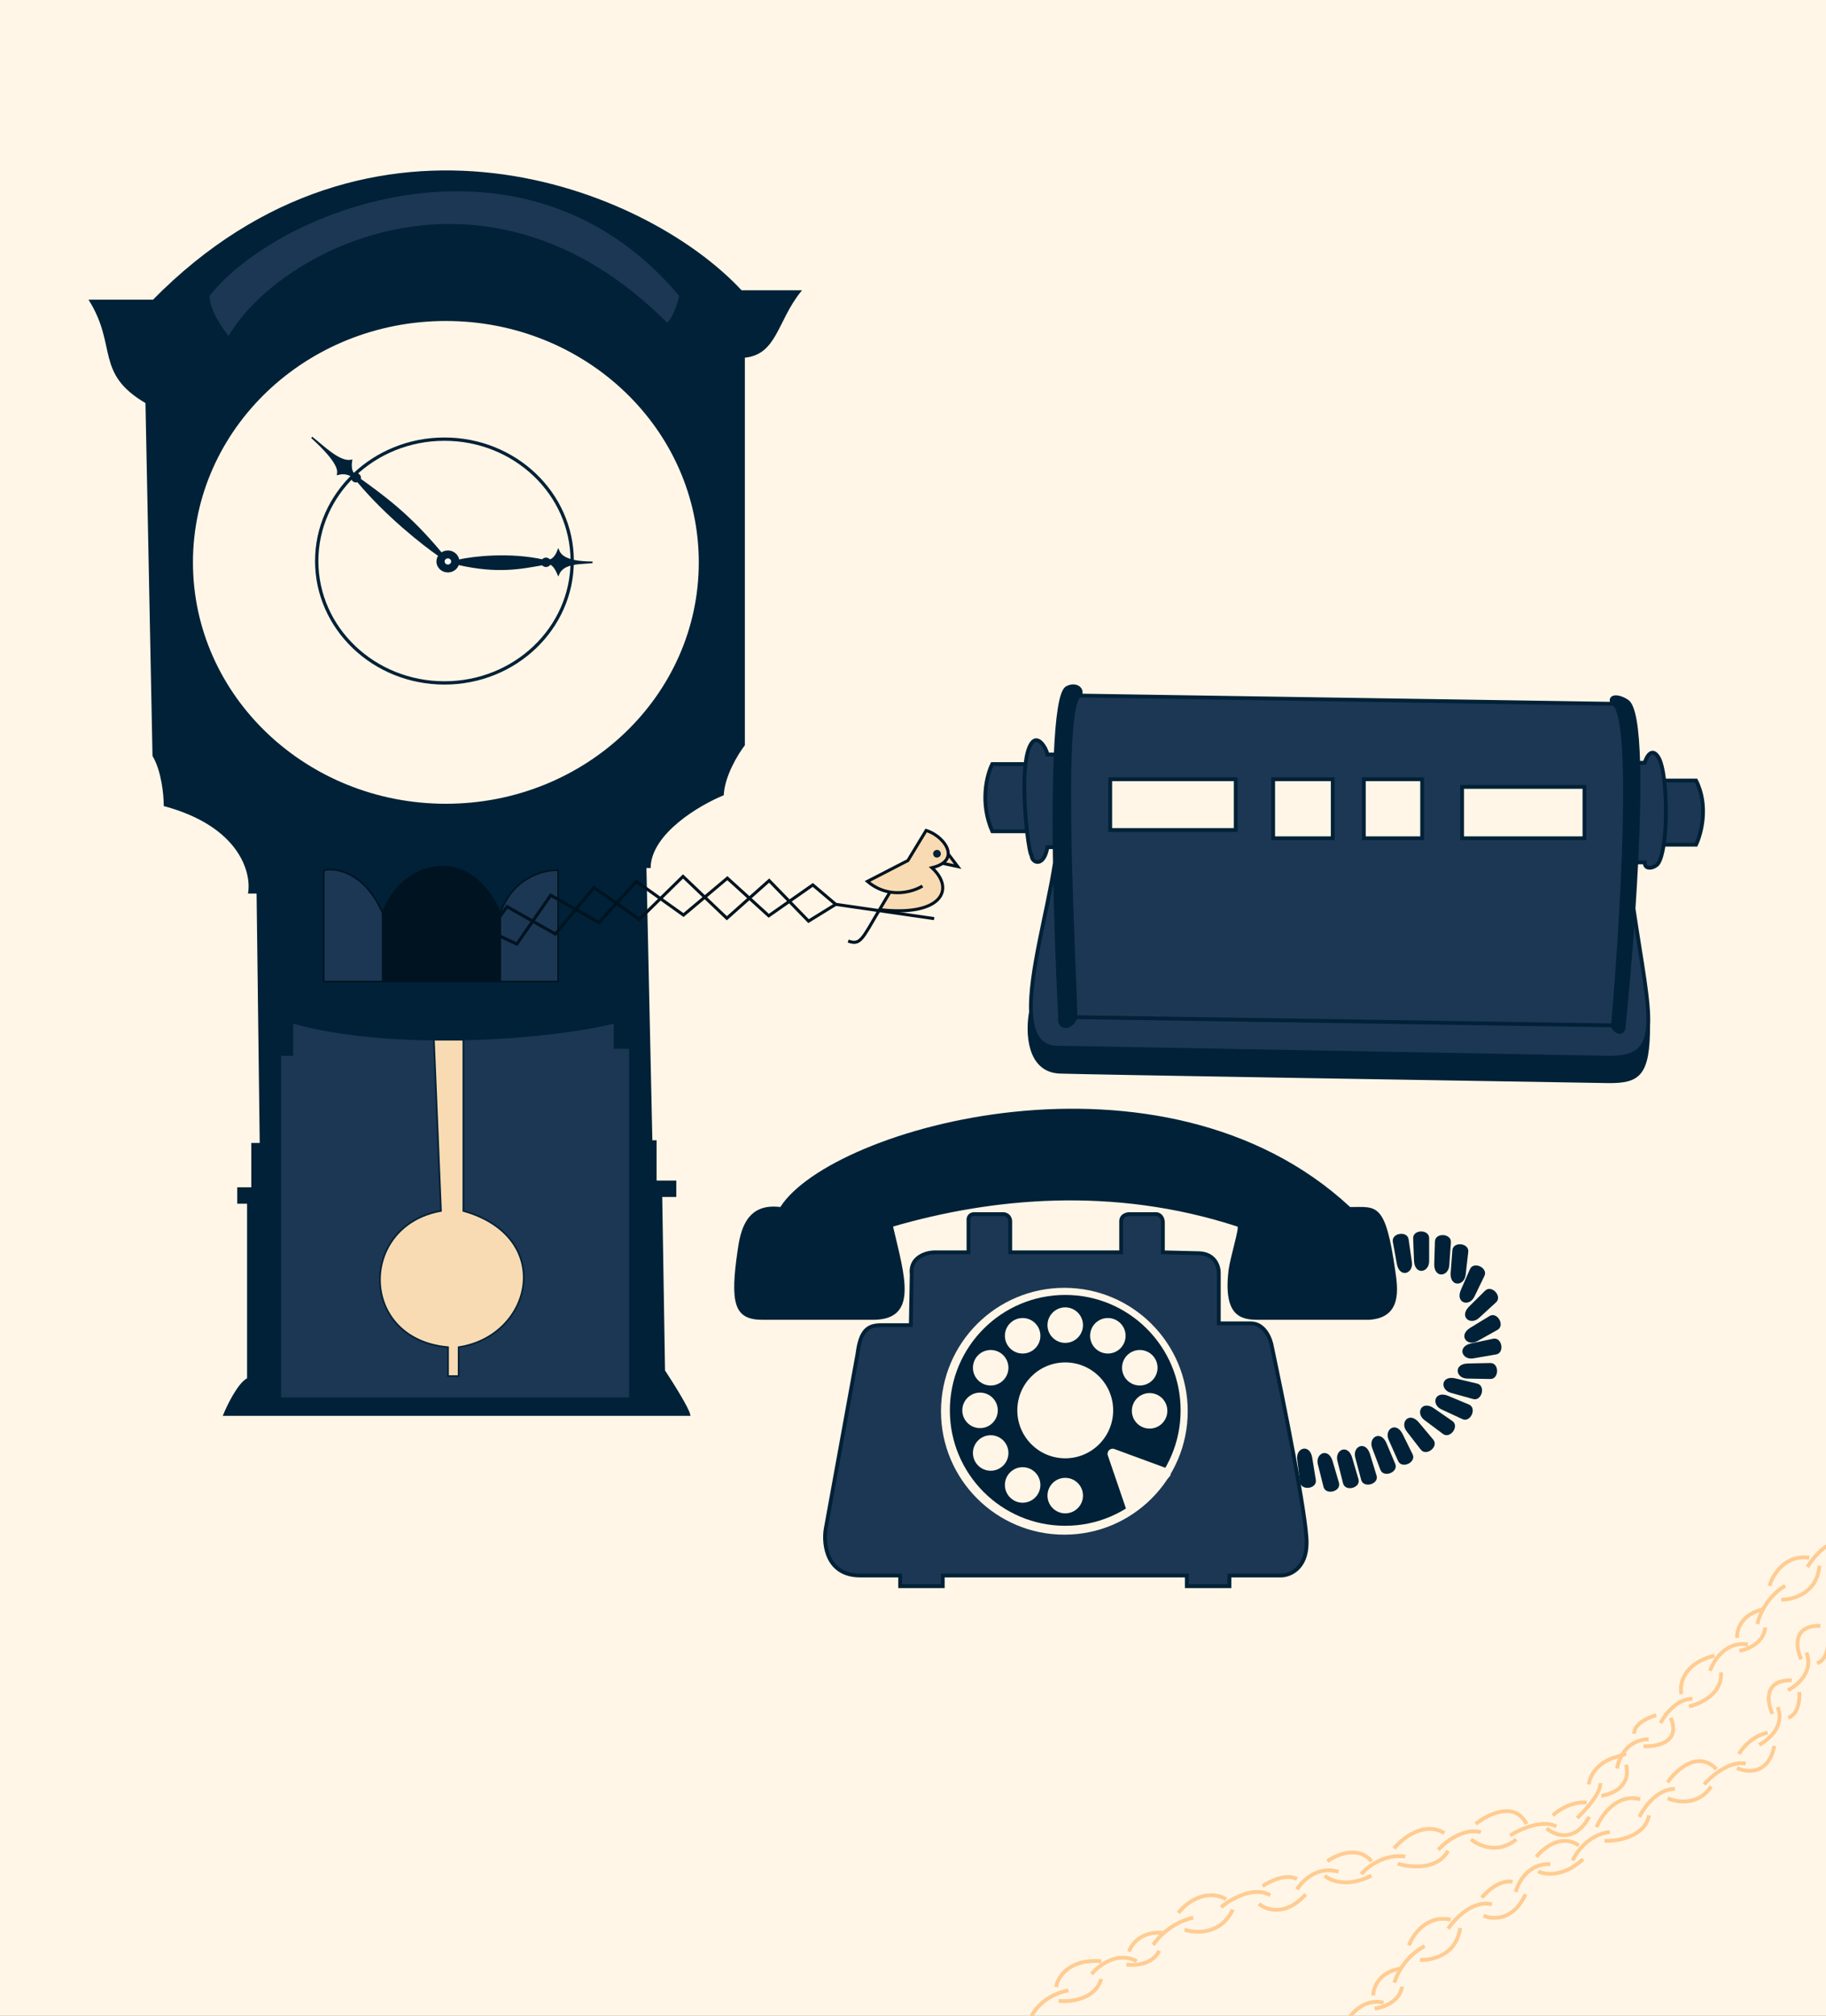 <svg width="1440" height="1589" viewBox="0 0 1440 1589" fill="none" xmlns="http://www.w3.org/2000/svg">
<rect x="0" y="0" width="1440" height="1589" fill="#808080" stroke="none"/>
<g clip-path="url(#clip0_402_281)">
<rect width="1440" height="1589" fill="#FFF6E7"/>
<path d="M71 236.904H120.912C292.829 62.25 509.113 147.989 584.535 229.494H631.119C612.263 252.781 612.264 279.244 586.753 281.361V587.27C581.577 593.973 571.003 611.192 570.116 626.434C551.26 634.197 513.328 656.496 512.44 683.594H509.113L513.817 899.513H517.144V931.268H532.673V942.912H521.581L523.799 1080.52C530.084 1090.04 542.877 1110.37 543.764 1115.45H176.636C179.964 1107.33 188.393 1090.26 195.492 1086.87V948.204H187.728V936.561H198.819V901.63H205.474L202.988 703.705H196.334C198.922 687.475 189.235 650.992 129.785 634.902C129.785 626.787 128.01 607.593 120.912 595.738L115.366 317.35C75.437 294.063 93.183 272.893 71 236.904Z" fill="#002137" stroke="#002137" stroke-width="1.302"/>
<path d="M483.341 807.821C429.246 820.669 310.237 829.235 231.799 807.821V832.906H222.332V1100.96H495.513V827.399H483.341V807.821Z" fill="#1C3753" stroke="#1C3753" stroke-width="1.302"/>
<path d="M342.176 819.624L347.752 954.552C282.693 966.094 282.693 1055.76 353.329 1061.98V1084.75H361.694V1061.98C420.248 1053.1 437.907 974.972 365.412 954.552V819.624H342.176Z" fill="#F9DBB3"/>
<path d="M180.378 265.958C175.111 259.743 164.578 244.473 164.578 233.109C218.485 163.86 414.594 87.509 536.349 233.109C535.11 238.732 531.33 251.043 526.126 255.305C382.994 111.48 219.414 197.597 180.378 265.958Z" fill="#1C3753"/>
<path d="M121.824 236.66C125.542 247.314 136.881 269.509 152.495 273.061L180.378 265.958M180.378 265.958C175.111 259.743 164.578 244.473 164.578 233.109C218.485 163.86 414.594 87.509 536.349 233.109C535.11 238.732 531.33 251.043 526.126 255.305M180.378 265.958C219.414 197.597 382.994 111.48 526.126 255.305M526.126 255.305C537.279 256.488 560.7 257.258 565.162 250.865M342.176 819.624L347.752 954.552C282.693 966.094 282.693 1055.76 353.329 1061.98V1084.75H361.694V1061.98C420.248 1053.1 437.907 974.972 365.412 954.552V819.624H342.176Z" stroke="#002137" stroke-width="1.302"/>
<path d="M351.615 252.374C462.159 252.374 551.72 337.888 551.72 443.312C551.72 548.737 462.159 634.252 351.615 634.252C241.072 634.252 151.511 548.737 151.511 443.312C151.511 337.888 241.072 252.374 351.615 252.374Z" fill="#FFF6E7" stroke="#002137" stroke-width="1.302"/>
<path d="M350.502 346.173C406.197 346.173 451.242 389.247 451.242 442.254C451.242 495.261 406.197 538.335 350.502 538.335C294.807 538.335 249.763 495.261 249.763 442.254C249.763 389.247 294.807 346.173 350.502 346.173Z" fill="#FFF6E7" stroke="#002137" stroke-width="2.604"/>
<path d="M282.403 379.792C304.784 406.559 334.176 429.617 346.075 437.8L347.863 436.013C322.397 405.411 302.833 391.573 284.191 378.005L282.403 379.792Z" fill="#002137"/>
<path d="M266.385 373.739C272.208 372.212 276.369 374.294 277.721 375.527L279.509 373.739C276.297 372.18 276.573 365.94 277.112 363.016C267.884 365.084 254.866 351.858 245.843 344.776C267.379 364.396 266.925 370.814 266.385 373.739Z" fill="#002137"/>
<path d="M282.403 379.792C304.784 406.559 334.176 429.617 346.075 437.8L347.863 436.013C322.397 405.411 302.833 391.573 284.191 378.005L282.403 379.792Z" stroke="#002137" stroke-width="1.302"/>
<path d="M266.385 373.739C272.208 372.212 276.369 374.294 277.721 375.527L279.509 373.739C276.297 372.18 276.573 365.94 277.112 363.016C267.884 365.084 254.866 351.858 245.843 344.776C267.379 364.396 266.925 370.814 266.385 373.739Z" stroke="#002137" stroke-width="1.302"/>
<path d="M347.418 448.388C344.063 445.331 343.941 440.26 347.142 437.061C350.342 433.862 355.656 433.742 359.011 436.799C362.366 439.855 362.488 444.927 359.287 448.126C356.087 451.326 350.773 451.445 347.418 448.388Z" fill="#002137" stroke="#002137" stroke-width="1.302"/>
<path d="M350.992 444.814C349.705 443.642 349.659 441.698 350.885 440.472C352.11 439.247 354.147 439.201 355.434 440.373C356.72 441.545 356.766 443.488 355.54 444.714C354.314 445.939 352.278 445.986 350.992 444.814Z" fill="white" stroke="#002137" stroke-width="1.302"/>
<ellipse cx="3.8" cy="3.792" rx="3.8" ry="3.792" transform="matrix(-0.739 -0.673 0.707 -0.707 280.93 381.864)" fill="#002137"/>
<path d="M428.26 441.679C401.484 435.786 372.909 439.223 361.969 441.679V444.836C392.515 451.677 410.713 447.993 428.26 444.836V441.679Z" fill="#002137"/>
<path d="M440.284 433.786C437.944 440.1 434.543 441.679 433.135 441.679V444.836C435.735 443.573 438.984 449.572 440.284 452.729C444.184 443.047 458.482 444.31 467.256 443.258C444.833 443.258 441.584 436.943 440.284 433.786Z" fill="#002137"/>
<path d="M428.26 441.679C401.484 435.786 372.909 439.223 361.969 441.679V444.836C392.515 451.677 410.713 447.993 428.26 444.836V441.679Z" stroke="#002137" stroke-width="1.302"/>
<path d="M440.284 433.786C437.944 440.1 434.543 441.679 433.135 441.679V444.836C435.735 443.573 438.984 449.572 440.284 452.729C444.184 443.047 458.482 444.31 467.256 443.258C444.833 443.258 441.584 436.943 440.284 433.786Z" stroke="#002137" stroke-width="1.302"/>
<ellipse cx="430.579" cy="443.257" rx="3.884" ry="3.706" fill="#002137"/>
<path d="M715.974 678.363L684.075 694.799C689.898 699.734 696.031 702.235 701.867 703.203L693.622 717.034C741.912 722.757 753.79 701.331 734.923 684.025C738.588 683.144 741.359 681.948 743.372 680.538C746.357 678.447 747.676 675.885 747.776 673.183C748.048 665.796 739.209 657.362 730.373 654.639L715.974 678.363Z" fill="#F9DBB3"/>
<path d="M755.267 683.083L747.776 673.183C747.676 675.885 746.357 678.447 743.372 680.538L755.267 683.083Z" fill="#F9DBB3"/>
<path d="M668.892 741.815C678.505 745.291 679.792 740.501 693.622 717.034M727.457 698.452C722.566 701.487 712.731 705.003 701.867 703.203M693.622 717.034C741.912 722.757 753.79 701.331 734.923 684.025C738.588 683.144 741.359 681.948 743.372 680.538M693.622 717.034L701.867 703.203M701.867 703.203C696.031 702.235 689.898 699.734 684.075 694.799L715.974 678.363L730.373 654.639C739.209 657.362 748.048 665.796 747.776 673.183M747.776 673.183L755.267 683.083L743.372 680.538M747.776 673.183C747.676 675.885 746.357 678.447 743.372 680.538" stroke="#001320" stroke-width="2.415"/>
<path d="M394.519 773.741V719.784C370.056 663.298 316.068 679.317 301.728 719.784V773.741H394.519Z" fill="#001320"/>
<path d="M440.072 773.741V686.061C429.105 685.499 404.642 691.457 394.519 719.784V773.741H440.072Z" fill="#1C3753"/>
<path d="M255.332 686.061V773.741H301.728V719.784C287.556 687.41 264.892 683.813 255.332 686.061Z" fill="#1C3753"/>
<path d="M394.519 719.784C404.642 691.457 429.105 685.499 440.072 686.061V773.741H394.519M394.519 719.784V773.741M394.519 719.784C370.056 663.298 316.068 679.317 301.728 719.784M394.519 773.741H301.728M301.728 719.784C287.556 687.41 264.892 683.813 255.332 686.061V773.741H301.728M301.728 719.784V773.741" stroke="#001320" stroke-width="1.207"/>
<path d="M332.7 735.083L372.109 753.426L399.868 714.69L437.951 736.242L468.435 699.658L504.179 724.683L538.635 690.879L573.205 723.845L606.568 694.143L637.633 726.115L659.066 712.887M659.066 712.887L736.654 724.129M659.066 712.887L641.001 697.562L606.239 721.903L573.614 692.247L539.006 721.319L501.782 694.772L472.392 727.253L434.308 705.702L407.563 744.173L364.415 723.943L341.094 767.246" stroke="#001320" stroke-width="2.415"/>
<circle cx="738.906" cy="673" r="3.019" transform="rotate(-14.627 738.906 673)" fill="#002137"/>
<path d="M1269.03 833.795L831.876 825.795C818.874 824.554 813.784 813.771 813.06 797.795C810.21 813.129 810.811 843.995 836.018 844.795C861.224 845.595 1135.19 850.129 1269.03 852.295C1292.03 852.295 1299.75 847.295 1299.75 808.295C1298.69 826.638 1290.57 833.795 1269.03 833.795Z" fill="#002137"/>
<path d="M1272.02 808.295L848.024 801.795C846.529 809.295 834.818 812.995 836.018 801.795C834.331 769.386 832.548 724.043 831.876 680.295C826.077 718.301 811.682 767.428 813.06 797.795C813.784 813.771 818.874 824.554 831.876 825.795L1269.03 833.795C1290.57 833.795 1298.69 826.638 1299.75 808.295C1300.8 790.036 1294.86 760.694 1288.22 716.295C1285.96 750.285 1283.06 783.304 1280.52 808.295C1280.52 817.495 1272.02 812.295 1272.02 808.295Z" fill="#1C3753"/>
<path fill-rule="evenodd" clip-rule="evenodd" d="M848.024 801.795L1272.02 808.295C1279.19 726.295 1289.22 560.795 1272.02 554.795L851.524 548.295C835.016 554.795 848.02 772.795 848.024 801.795ZM875.523 654.295V614.295H974.523V654.295H875.523ZM1004.02 660.795V614.295H1051.02V660.795H1004.02ZM1075.52 660.795V614.295H1121.52V660.795H1075.52ZM1153.02 660.795V620.295H1249.52V660.795H1153.02Z" fill="#1C3753"/>
<path d="M848.024 801.795C848.02 772.795 835.016 554.795 851.524 548.295C854.359 542.962 848.025 538.782 841.529 542.295C836.588 544.967 833.85 565.513 832.555 594.795C831.627 615.767 831.44 641.219 831.715 667.795C831.758 671.939 831.812 676.11 831.876 680.295C832.548 724.043 834.331 769.386 836.018 801.795C834.818 812.995 846.529 809.295 848.024 801.795Z" fill="#002137"/>
<path d="M1272.02 554.795C1289.22 560.795 1279.19 726.295 1272.02 808.295C1272.02 812.295 1280.52 817.495 1280.52 808.295C1283.06 783.304 1285.96 750.285 1288.22 716.295C1289.03 704.145 1289.76 691.871 1290.36 679.795C1291.8 651.056 1292.52 623.44 1291.9 601.295C1291.17 574.929 1288.56 556.317 1283.02 552.795C1274.52 547.386 1268.36 549.462 1272.02 554.795Z" fill="#002137"/>
<path d="M832.555 594.795H826.025C825.525 590.795 818.85 578.389 813.525 585.795C811.094 589.177 809.579 595.083 808.725 602.295C806.869 617.961 808.133 639.789 809.902 655.295C811.172 666.424 812.702 674.295 813.525 674.295C813.525 680.295 823.228 684.195 826.025 667.795H831.715C831.44 641.219 831.627 615.767 832.555 594.795Z" fill="#1C3753"/>
<path d="M808.725 602.295H782.522C778.355 610.462 772.522 632.495 782.522 655.295H809.902C808.133 639.789 806.869 617.961 808.725 602.295Z" fill="#1C3753"/>
<path d="M1297.02 601.295H1291.9C1292.52 623.44 1291.8 651.056 1290.36 679.795H1297.02C1297.02 686.595 1305.32 683.903 1307.52 680.795C1309.51 677.987 1311 672.605 1312.02 665.848C1314.21 651.383 1314.24 630.615 1312.43 615.295C1311.46 607.189 1309.98 600.609 1308.02 597.295C1302.82 588.495 1298.52 596.295 1297.02 601.295Z" fill="#1C3753"/>
<path d="M1312.02 665.848H1337.52C1341.69 657.164 1347.52 634.895 1337.52 615.295H1312.43C1314.24 630.615 1314.21 651.383 1312.02 665.848Z" fill="#1C3753"/>
<path d="M848.024 801.795L1272.02 808.295M848.024 801.795C848.02 772.795 835.016 554.795 851.524 548.295M848.024 801.795C846.529 809.295 834.818 812.995 836.018 801.795C834.331 769.386 832.548 724.043 831.876 680.295M1272.02 808.295C1279.19 726.295 1289.22 560.795 1272.02 554.795M1272.02 808.295C1272.02 812.295 1280.52 817.495 1280.52 808.295C1283.06 783.304 1285.96 750.285 1288.22 716.295M1272.02 554.795L851.524 548.295M1272.02 554.795C1268.36 549.462 1274.52 547.386 1283.02 552.795C1288.56 556.317 1291.17 574.929 1291.9 601.295M851.524 548.295C854.359 542.962 848.025 538.782 841.529 542.295C836.588 544.967 833.85 565.513 832.555 594.795M831.876 680.295C826.077 718.301 811.682 767.428 813.06 797.795M831.876 680.295C831.812 676.11 831.758 671.939 831.715 667.795M1288.22 716.295C1294.86 760.694 1300.8 790.036 1299.75 808.295M1288.22 716.295C1289.03 704.145 1289.76 691.871 1290.36 679.795M813.06 797.795C813.784 813.771 818.874 824.554 831.876 825.795L1269.03 833.795C1290.57 833.795 1298.69 826.638 1299.75 808.295M813.06 797.795C810.21 813.129 810.811 843.995 836.018 844.795C861.224 845.595 1135.19 850.129 1269.03 852.295C1292.03 852.295 1299.75 847.295 1299.75 808.295M832.555 594.795H826.025C825.525 590.795 818.85 578.389 813.525 585.795C811.094 589.177 809.579 595.083 808.725 602.295M832.555 594.795C831.627 615.767 831.44 641.219 831.715 667.795M831.715 667.795H826.025C823.228 684.195 813.525 680.295 813.525 674.295C812.702 674.295 811.172 666.424 809.902 655.295M808.725 602.295H782.522C778.355 610.462 772.522 632.495 782.522 655.295H809.902M808.725 602.295C806.869 617.961 808.133 639.789 809.902 655.295M1291.9 601.295H1297.02C1298.52 596.295 1302.82 588.495 1308.02 597.295C1309.98 600.609 1311.46 607.189 1312.43 615.295M1291.9 601.295C1292.52 623.44 1291.8 651.056 1290.36 679.795M1290.36 679.795H1297.02C1297.02 686.595 1305.32 683.903 1307.52 680.795C1309.51 677.987 1311 672.605 1312.02 665.848M1312.02 665.848H1337.52C1341.69 657.164 1347.52 634.895 1337.52 615.295H1312.43M1312.02 665.848C1314.21 651.383 1314.24 630.615 1312.43 615.295M875.523 614.295V654.295H974.523V614.295H875.523ZM1004.02 614.295V660.795H1051.02V614.295H1004.02ZM1075.52 614.295V660.795H1121.52V614.295H1075.52ZM1153.02 620.295V660.795H1249.52V620.295H1153.02Z" stroke="#002137" stroke-width="3" stroke-linecap="round"/>
<path d="M813 1590.47C815.16 1584.82 824.098 1572.61 842.567 1568.99" stroke="#FFCC92" stroke-width="3"/>
<path d="M834.875 1577.28C844.056 1578.28 863.632 1576.22 868.493 1559.94" stroke="#FFCC92" stroke-width="3"/>
<path d="M1331.86 1345.16C1340.86 1343.21 1358.53 1335.1 1357.17 1318.25" stroke="#FFCC92" stroke-width="3"/>
<path d="M832.844 1566.35C834.059 1558.69 842.889 1543.89 868.487 1546" stroke="#FFCC92" stroke-width="3"/>
<path d="M1325.97 1335.52C1324.32 1327.92 1327.24 1311.22 1352.09 1305.13" stroke="#FFCC92" stroke-width="3"/>
<path d="M860.793 1556.17C866.328 1549.39 881.207 1537.86 896.436 1546" stroke="#FFCC92" stroke-width="3"/>
<path d="M1348.56 1317.13C1351.29 1309 1361.09 1293.46 1378.38 1296.31" stroke="#FFCC92" stroke-width="3"/>
<path d="M1059.93 1597.7C1063.2 1589.74 1074 1574.79 1091.08 1578.63" stroke="#FFCC92" stroke-width="3"/>
<path d="M888.336 1548.64C894.681 1549.64 908.75 1548.86 914.258 1537.71" stroke="#FFCC92" stroke-width="3"/>
<path d="M1371.72 1301.35C1378.05 1300.29 1391 1295.12 1392.12 1282.89" stroke="#FFCC92" stroke-width="3"/>
<path d="M1084.1 1583.28C1090.49 1582.58 1103.76 1578.16 1105.68 1566.02" stroke="#FFCC92" stroke-width="3"/>
<path d="M890.359 1538.46C892.115 1532.68 900.161 1521.65 918.307 1523.76" stroke="#FFCC92" stroke-width="3"/>
<path d="M1369.92 1291.14C1369.46 1285.15 1373.01 1272.23 1390.85 1268.49" stroke="#FFCC92" stroke-width="3"/>
<path d="M1082.97 1572.98C1082.91 1566.98 1087.31 1554.29 1105.37 1551.58" stroke="#FFCC92" stroke-width="3"/>
<path d="M909.398 1533.19C912.909 1527.53 924.142 1515.32 940.991 1511.7" stroke="#FFCC92" stroke-width="3"/>
<path d="M1385.91 1280.17C1387.15 1273.74 1393.27 1258.71 1407.8 1249.99" stroke="#FFCC92" stroke-width="3"/>
<path d="M1099.66 1562.95C1101.32 1556.6 1108.42 1541.95 1123.5 1534.08" stroke="#FFCC92" stroke-width="3"/>
<path d="M934.105 1521.13C942.881 1524.14 962.782 1525.2 972.179 1505.3" stroke="#FFCC92" stroke-width="3"/>
<path d="M1404.75 1261.03C1414.11 1261.1 1433.21 1255.81 1434.8 1234.13" stroke="#FFCC92" stroke-width="3"/>
<path d="M1119.73 1544.92C1129.06 1545.53 1148.48 1541.35 1151.51 1519.79" stroke="#FFCC92" stroke-width="3"/>
<path d="M929.246 1507.93C934.782 1500.65 950.065 1488.26 966.914 1497.01" stroke="#FFCC92" stroke-width="3"/>
<path d="M1395.37 1250.15C1397.93 1241.55 1407.79 1225.08 1426.83 1227.99" stroke="#FFCC92" stroke-width="3"/>
<path d="M1111.09 1533.53C1114.21 1525.09 1125.14 1509.21 1143.95 1513.21" stroke="#FFCC92" stroke-width="3"/>
<path d="M962.863 1503.41C970.424 1497.13 988.785 1486.45 1001.75 1493.99" stroke="#FFCC92" stroke-width="3"/>
<path d="M1425.35 1235.29C1430.18 1227 1443.56 1211.16 1458.5 1214.16" stroke="#FFCC92" stroke-width="3"/>
<path d="M1142 1520.42C1147.36 1512.41 1161.77 1497.37 1176.48 1501.22" stroke="#FFCC92" stroke-width="3"/>
<path d="M992.836 1500.77C998.506 1505.67 1013.82 1511.02 1029.69 1493.24" stroke="#FFCC92" stroke-width="3"/>
<path d="M1169.97 1510.06C1176.89 1513.28 1193.2 1514.42 1203.07 1493.21" stroke="#FFCC92" stroke-width="3"/>
<path d="M995.672 1486.83C1001.07 1483.06 1014.06 1476.65 1022.81 1481.18" stroke="#FFCC92" stroke-width="3"/>
<path d="M1168.49 1495.94C1172.54 1490.91 1183.07 1481.37 1192.83 1483.43" stroke="#FFCC92" stroke-width="3"/>
<path d="M1022.8 1489.47C1026.86 1482.68 1039.09 1470.4 1055.61 1475.52" stroke="#FFCC92" stroke-width="3"/>
<path d="M1195.33 1491.39C1197.17 1483.82 1205.21 1468.83 1222.62 1469.44" stroke="#FFCC92" stroke-width="3"/>
<path d="M1044.68 1478.54C1049 1482.56 1062.42 1488.19 1081.54 1478.54" stroke="#FFCC92" stroke-width="3"/>
<path d="M1213.03 1475.19C1218.39 1477.92 1232.97 1479.82 1248.41 1465.57" stroke="#FFCC92" stroke-width="3"/>
<path d="M1046.7 1467.23C1053.99 1461.96 1071.17 1454.57 1081.54 1467.23" stroke="#FFCC92" stroke-width="3"/>
<path d="M1211.56 1463.81C1216.97 1456.84 1231.23 1445.27 1245 1454.71" stroke="#FFCC92" stroke-width="3"/>
<path d="M1073.43 1477.41C1078.16 1471.75 1091.74 1461.05 1108.27 1463.46" stroke="#FFCC92" stroke-width="3"/>
<path d="M1240.29 1466.6C1243.12 1459.94 1252.93 1446.12 1269.52 1444.12" stroke="#FFCC92" stroke-width="3"/>
<path d="M1102.2 1469.12C1112.05 1472.13 1133.79 1474.32 1141.89 1458.94" stroke="#FFCC92" stroke-width="3"/>
<path d="M1265.4 1451.13C1275.76 1451.45 1297.29 1447.88 1300.43 1431.01" stroke="#FFCC92" stroke-width="3"/>
<path d="M1099.36 1457.06C1105.97 1449.02 1123.18 1435.35 1139.05 1445" stroke="#FFCC92" stroke-width="3"/>
<path d="M1259.04 1440.3C1262.96 1430.85 1275.35 1413.24 1293.5 1418.36" stroke="#FFCC92" stroke-width="3"/>
<path d="M1134.19 1458.19C1139.73 1452.03 1154.2 1440.63 1167.81 1444.24" stroke="#FFCC92" stroke-width="3"/>
<path d="M1292.81 1432.29C1296.27 1424.94 1306.72 1410.21 1320.88 1410.13" stroke="#FFCC92" stroke-width="3"/>
<path d="M1160.11 1449.9C1166.05 1454.92 1181.5 1461.96 1195.76 1449.9" stroke="#FFCC92" stroke-width="3"/>
<path d="M1315.2 1417.57C1322.41 1420.84 1339.36 1423.56 1349.41 1408.26" stroke="#FFCC92" stroke-width="3"/>
<path d="M1163.76 1437.84C1173.21 1430.17 1194.46 1419.44 1203.86 1437.84" stroke="#FFCC92" stroke-width="3"/>
<path d="M1315.06 1405.04C1321.82 1395.22 1338.98 1379.37 1353.55 1394.57" stroke="#FFCC92" stroke-width="3"/>
<path d="M1190.89 1446.88C1198.32 1442.11 1216.01 1433.99 1227.35 1439.72" stroke="#FFCC92" stroke-width="3"/>
<path d="M1343.83 1406.64C1349.52 1400.12 1364.05 1387.71 1376.66 1390.25" stroke="#FFCC92" stroke-width="3"/>
<path d="M1219.65 1441.23C1226.13 1446.88 1241.93 1452.99 1253.27 1432.18" stroke="#FFCC92" stroke-width="3"/>
<path d="M1369.73 1393.71C1377.66 1397.44 1394.66 1399.18 1399.27 1376.25" stroke="#FFCC92" stroke-width="3"/>
<path d="M1224.51 1431.05C1228.43 1427.28 1239.25 1419.97 1251.24 1420.88" stroke="#FFCC92" stroke-width="3"/>
<path d="M1371.33 1382.67C1373.95 1378.03 1382.14 1368.19 1393.92 1365.93" stroke="#FFCC92" stroke-width="3"/>
<path d="M1387.33 1375.33C1394.62 1371.72 1407.73 1360.72 1401.9 1345.64" stroke="#FFCC92" stroke-width="3"/>
<path d="M1410.01 1332.37C1417.3 1328.76 1430.41 1317.76 1424.58 1302.68" stroke="#FFCC92" stroke-width="3"/>
<path d="M1397.77 1351.03C1393.55 1341.98 1390.69 1324.01 1412.95 1324.58" stroke="#FFCC92" stroke-width="3"/>
<path d="M1420.45 1308.07C1416.23 1299.01 1413.36 1281.05 1435.62 1281.62" stroke="#FFCC92" stroke-width="3"/>
<path d="M1418.96 1333.73C1419.43 1339.37 1418.35 1351.35 1410.23 1354.12" stroke="#FFCC92" stroke-width="3"/>
<path d="M1441.64 1290.77C1442.11 1296.41 1441.03 1308.38 1432.91 1311.15" stroke="#FFCC92" stroke-width="3"/>
<path d="M1243.8 1433.11C1250.3 1426.96 1263.02 1412.86 1261.88 1405.63" stroke="#FFCC92" stroke-width="3"/>
<path d="M1262.8 1415.59C1271.07 1414.53 1286.55 1408.16 1282.32 1391.18" stroke="#FFCC92" stroke-width="3"/>
<path d="M1252.95 1406.64C1253.38 1401.72 1257.79 1390.9 1271.84 1385.87M1271.84 1385.87C1272.29 1385.71 1272.75 1385.56 1273.22 1385.41C1288.37 1380.62 1278.61 1383.72 1271.84 1385.87Z" stroke="#FFCC92" stroke-width="3"/>
<path d="M1275.23 1394.07C1276.35 1386.46 1282.88 1371.21 1300.1 1371.06" stroke="#FFCC92" stroke-width="3"/>
<path d="M1296.1 1376.54C1306.69 1377.07 1325.8 1373.34 1317.5 1354.12" stroke="#FFCC92" stroke-width="3"/>
<path d="M1306.19 1352.04C1300.34 1353.59 1288.64 1358.69 1288.67 1366.74" stroke="#FFCC92" stroke-width="3"/>
<path d="M1309.51 1358.26C1312.77 1351.86 1322.37 1339.08 1334.68 1339.11" stroke="#FFCC92" stroke-width="3"/>
<path d="M687.476 1040.38C724.992 1040.94 713.373 1006.08 704.274 966.889C781.267 944.491 877.156 934.692 975.845 966.888C977.528 967.438 970.479 989.986 968.846 1001.18C964.646 1036.88 977.945 1040.38 991.943 1040.38H1079.43C1106.03 1038.98 1102.21 1015.18 1100.43 1002.58C1092.59 947.151 1085.73 951.491 1064.73 951.491C917.051 814.305 655.281 888.497 615.385 951.491C588.088 947.991 583.889 970.85 581.788 985.087C575.488 1027.78 578.987 1040.38 601.386 1040.38H687.476Z" fill="#002137"/>
<path d="M698.678 1044.58H718.276L718.977 1004.68C717.297 991.246 729.942 987.419 736.475 987.186H763.772V962.689C763.212 958.209 766.338 957.09 767.971 957.09H791.769C795.688 957.649 796.668 961.056 796.668 962.689V987.186H884.158V962.689C884.158 958.209 888.358 957.09 890.458 957.09H912.155C916.075 957.649 917.055 961.522 917.055 963.389V987.186L945.751 987.886C958.63 988.446 961.383 998.852 961.15 1003.98V1043.18H986.347C997.546 1043.18 1002.21 1055.78 1003.15 1062.08C1012.24 1104.77 1030.44 1195.34 1030.44 1216.06C1030.44 1236.78 1016.91 1241.96 1010.14 1241.96H969.549V1250.36H935.953V1241.96H743.474V1250.36H709.878V1241.96H678.381C652.063 1241.96 649.217 1217.69 651.084 1205.56L676.281 1066.98C679.081 1043.88 688.179 1044.58 698.678 1044.58Z" fill="#1C3753" stroke="#002137" stroke-width="3" stroke-miterlimit="3.994"/>
<path d="M1127.03 994.185C1127.03 1003.28 1115.83 1005.38 1115.13 994.185L1114.43 975.987C1114.43 968.988 1127.03 968.988 1127.03 975.987V994.185Z" fill="#002137"/>
<path d="M1113.43 994.998C1114.72 1004 1103.94 1007.67 1101.65 996.687L1098.38 978.773C1097.38 971.844 1109.86 970.056 1110.85 976.984L1113.43 994.998Z" fill="#002137"/>
<path d="M1142.92 997.451C1142.29 1006.53 1130.98 1007.85 1131.05 996.627L1131.62 978.424C1132.1 971.442 1144.67 972.315 1144.19 979.297L1142.92 997.451Z" fill="#002137"/>
<path d="M1155.81 1004.92C1154.78 1013.96 1143.41 1014.77 1143.99 1003.56L1145.37 985.402C1146.17 978.448 1158.68 979.884 1157.89 986.838L1155.81 1004.92Z" fill="#002137"/>
<path d="M1162.69 1022.18C1158.72 1030.37 1147.73 1027.38 1151.98 1016.99L1159.29 1000.31C1162.34 994.01 1173.68 999.503 1170.62 1005.8L1162.69 1022.18Z" fill="#002137"/>
<path d="M1166.36 1038.91C1159.65 1045.05 1150.54 1038.21 1158.33 1030.13L1171.28 1017.33C1176.44 1012.6 1184.95 1021.9 1179.78 1026.62L1166.36 1038.91Z" fill="#002137"/>
<path d="M1165.03 1057.21C1157.09 1061.64 1149.8 1052.89 1159.23 1046.82L1174.78 1037.34C1180.9 1033.93 1187.03 1044.93 1180.92 1048.34L1165.03 1057.21Z" fill="#002137"/>
<path d="M1161.89 1070.77C1152.92 1072.32 1148.95 1061.64 1159.87 1059.05L1177.68 1055.27C1184.58 1054.08 1186.72 1066.5 1179.82 1067.69L1161.89 1070.77Z" fill="#002137"/>
<path d="M1157.06 1086.71C1147.96 1086.55 1146.06 1075.31 1157.27 1074.82L1175.48 1074.45C1182.48 1074.58 1182.25 1087.18 1175.25 1087.05L1157.06 1086.71Z" fill="#002137"/>
<path d="M1144.18 1097.96C1135.42 1095.52 1136.4 1084.17 1147.37 1086.5L1165.09 1090.7C1171.83 1092.58 1168.46 1104.72 1161.71 1102.84L1144.18 1097.96Z" fill="#002137"/>
<path d="M1136.75 1111.01C1128.49 1107.19 1131.29 1096.15 1141.75 1100.22L1158.56 1107.23C1164.91 1110.17 1159.61 1121.6 1153.26 1118.66L1136.75 1111.01Z" fill="#002137"/>
<path d="M1123.34 1119.43C1116.06 1113.98 1121.09 1103.76 1130.47 1109.91L1145.46 1120.25C1151.06 1124.45 1143.51 1134.53 1137.91 1130.34L1123.34 1119.43Z" fill="#002137"/>
<path d="M1109.3 1128.32C1103.74 1121.12 1111.31 1112.61 1118.71 1121.04L1130.4 1135C1134.68 1140.54 1124.72 1148.25 1120.44 1142.71L1109.3 1128.32Z" fill="#002137"/>
<path d="M1095.14 1135.07C1091.44 1126.76 1100.81 1120.28 1106.01 1130.23L1114.06 1146.56C1116.92 1152.95 1105.41 1158.08 1102.56 1151.69L1095.14 1135.07Z" fill="#002137"/>
<path d="M1082.14 1141.57C1078.92 1133.06 1088.65 1127.13 1093.27 1137.36L1100.36 1154.13C1102.84 1160.67 1091.06 1165.13 1088.58 1158.59L1082.14 1141.57Z" fill="#002137"/>
<path d="M1068.78 1148.97C1066.46 1140.17 1076.75 1135.28 1080.29 1145.93L1085.61 1163.34C1087.4 1170.11 1075.22 1173.33 1073.43 1166.56L1068.78 1148.97Z" fill="#002137"/>
<path d="M1054.7 1151.65C1052.48 1142.82 1062.83 1138.05 1066.24 1148.74L1071.36 1166.22C1073.07 1173.01 1060.85 1176.08 1059.15 1169.29L1054.7 1151.65Z" fill="#002137"/>
<path d="M1039.3 1154.44C1037.08 1145.62 1047.43 1140.85 1050.84 1151.54L1055.96 1169.02C1057.67 1175.8 1045.45 1178.88 1043.74 1172.09L1039.3 1154.44Z" fill="#002137"/>
<path d="M1022.97 1150.28C1021.86 1141.25 1032.72 1137.8 1034.78 1148.83L1037.7 1166.8C1038.56 1173.75 1026.05 1175.29 1025.2 1168.35L1022.97 1150.28Z" fill="#002137"/>
<circle cx="839.359" cy="1112.47" r="97.289" fill="#FFF6E7"/>
<circle cx="840.06" cy="1111.77" r="90.99" fill="#002137"/>
<circle cx="840.057" cy="1111.77" r="37.796" fill="#FFF6E7"/>
<path d="M873.646 1147.3C872.558 1144.11 875.654 1141.09 878.814 1142.25L920.652 1157.65C923.411 1158.67 924.168 1162.22 922.064 1164.27L894.63 1191.06C892.526 1193.11 889 1192.27 888.05 1189.49L873.646 1147.3Z" fill="#FFF6E7"/>
<circle cx="840.057" cy="1178.96" r="13.998" fill="#FFF6E7"/>
<circle cx="806.467" cy="1170.57" r="13.998" fill="#FFF6E7"/>
<circle cx="781.264" cy="1145.37" r="13.998" fill="#FFF6E7"/>
<circle cx="772.866" cy="1111.77" r="13.998" fill="#FFF6E7"/>
<circle cx="781.264" cy="1078.18" r="13.998" fill="#FFF6E7"/>
<circle cx="806.467" cy="1052.98" r="13.998" fill="#FFF6E7"/>
<circle cx="840.057" cy="1044.58" r="13.998" fill="#FFF6E7"/>
<circle cx="873.659" cy="1052.98" r="13.998" fill="#FFF6E7"/>
<circle cx="898.85" cy="1078.18" r="13.998" fill="#FFF6E7"/>
<circle cx="906.588" cy="1112.14" r="13.998" fill="#FFF6E7"/>
</g>
<defs>
<clipPath id="clip0_402_281">
<rect width="1440" height="1589" fill="white"/>
</clipPath>
</defs>
</svg>
